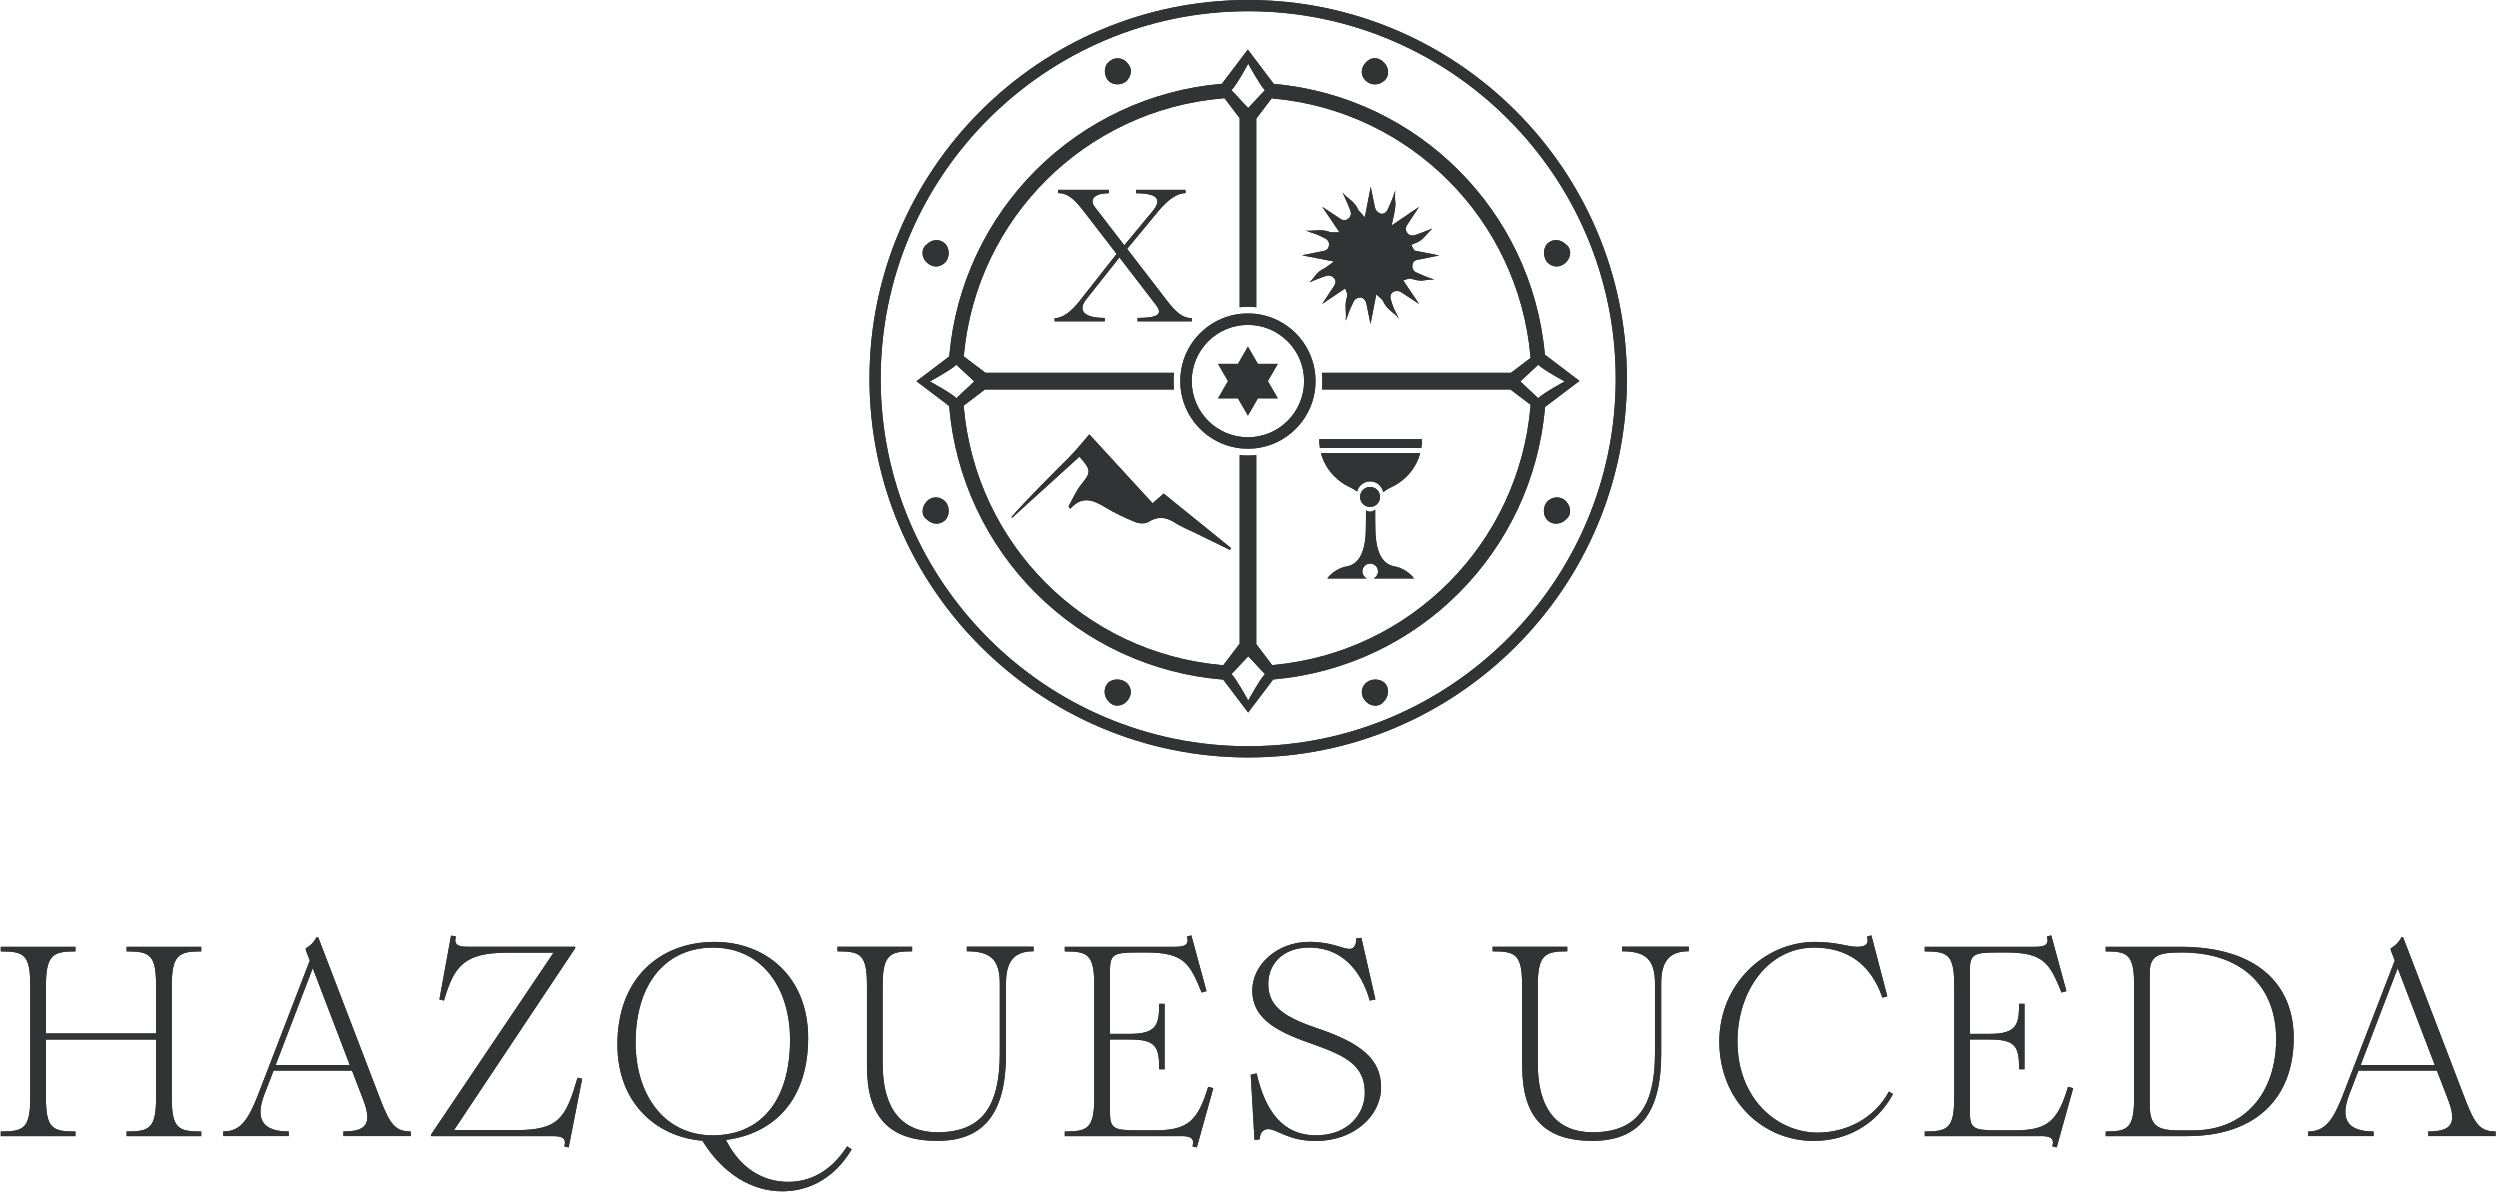 <svg xmlns="http://www.w3.org/2000/svg" width="457" height="218" viewBox="0 0 457 218" fill="none"><path d="M5.53 200.56V180.19C5.53 174.5 4.39 173.91 0.14 173.91V173.07H13.79V173.91C9.74 173.91 8.4 174.5 8.4 180.19V188.9H28.53V180.19C28.53 174.5 27.39 173.91 23.14 173.91V173.07H36.79V173.91C32.74 173.91 31.4 174.5 31.4 180.19V200.56C31.4 206.25 32.54 206.84 36.79 206.84V207.68H23.14V206.84C27.39 206.84 28.53 206.25 28.53 200.56V190.03H8.4V200.56C8.4 206.25 9.54 206.84 13.79 206.84V207.68H0.14V206.84C4.39 206.84 5.53 206.25 5.53 200.56Z" fill="#323334"></path><path d="M47.23 199.97L56.63 175.59L55.89 173.66V173.36C56.83 172.82 57.33 172.27 57.87 171.33H58.17L69.54 201C71.32 205.6 72.31 206.83 75.08 206.83V207.67H62.77V206.83C66.92 206.83 68.11 205.49 66.38 201L64.35 195.71H50.01L48.33 200.06C46.45 204.95 48.38 206.83 52.78 206.83V207.67H40.81V206.83C43.93 206.83 45.36 204.8 47.24 199.96L47.23 199.97ZM63.94 194.68L57.17 176.98L50.39 194.68H63.94Z" fill="#323334"></path><path d="M100.99 207.68H78.84L78.74 207.48L101.19 174.15H92.73C84.77 174.15 82.99 176.67 81.16 182.9L80.32 182.7L82.45 171.03L83.34 171.18C82.89 172.76 83.83 173.06 85.51 173.06H105.09L105.19 173.26L82.99 206.59H94.26C102.22 206.59 103.41 204.37 105.58 197L106.42 197.2L103.95 209.76L103.16 209.56C103.6 207.98 102.66 207.68 100.98 207.68H100.99Z" fill="#323334"></path><path d="M130.67 172.18C139.77 172.18 147.73 178.36 147.73 189.74C147.73 201.12 141.45 207.25 132.7 208.38C135.27 213.52 139.42 216.04 144.07 216.04C147.88 216.04 151.74 214.36 154.85 209.56L155.69 210.1C152.28 215.83 147.38 217.77 142.98 217.77C137.49 217.77 132.15 214.61 128.39 208.52C119.98 207.83 112.86 201.65 112.86 190.92C112.86 178.96 120.47 172.18 130.66 172.18H130.67ZM144.42 190.08C144.42 180.59 139.28 173.22 130.33 173.22C121.87 173.22 116.19 179.6 116.19 190.58C116.19 200.07 121.38 207.54 130.28 207.54C139.18 207.54 144.42 201.06 144.42 190.08Z" fill="#323334"></path><path d="M158.48 194.92V180.18C158.48 174.49 157.34 173.9 153.09 173.9V173.06H166.74V173.9C162.68 173.9 161.35 174.49 161.35 180.18V194.47C161.35 203.12 165.21 206.98 171.34 206.98C179.5 206.98 182.76 202.28 182.76 192.49V179.78C182.76 175.38 181.03 173.89 176.73 173.89V173.05H188.94V173.89C185.63 173.89 183.9 175.47 183.9 179.72V192.63C183.9 203.21 180.09 208.55 171.34 208.55C162.59 208.55 158.48 204.25 158.48 194.9V194.92Z" fill="#323334"></path><path d="M215.8 207.68H194.64V206.84C198.89 206.84 200.03 206.25 200.03 200.56V180.19C200.03 174.5 198.89 173.91 194.64 173.91V173.07H214.81C216.49 173.07 217.43 172.77 216.99 171.19L217.78 170.99L220.55 181.18L219.66 181.43C217.49 176.14 216.5 174.11 209.47 174.11H207.99C203.34 174.11 202.9 174.5 202.9 177.72V188.99H206.51C211.45 188.99 211.9 187.31 211.9 183.5H212.89V195.46H211.9C211.9 191.41 211.36 190.02 206.56 190.02H202.9V203.02C202.9 206.23 203.35 206.63 207.99 206.63H210.96C216.99 206.63 218.92 205.1 220.85 198.67L221.79 198.92L218.78 209.75L217.99 209.55C218.44 207.97 217.5 207.67 215.81 207.67L215.8 207.68Z" fill="#323334"></path><path d="M228.62 196.46L229.71 196.21C231.29 203.18 234.56 207.54 240.54 207.54C246.52 207.54 249.49 203.53 249.49 199.77C249.49 195.02 246.38 193.14 240.49 191.06C234.16 188.84 228.92 186.66 228.92 181.02C228.92 176.42 233.42 172.17 239.31 172.17C243.46 172.17 245.34 173.46 246.73 173.46C247.52 173.46 247.97 172.62 247.92 171.53L248.86 171.43L251.43 182.7L250.39 182.9C248.76 177.17 245.1 173.21 239.36 173.21C234.27 173.21 231.84 176.43 231.84 179.84C231.84 183.7 234.26 185.77 240.74 187.95C248.8 190.67 252.46 193.59 252.46 198.78C252.46 203.97 247.51 208.57 240.54 208.57C235.45 208.57 233.47 206.4 231.84 206.4C230.8 206.4 230.3 207.19 230.26 208.28L229.32 208.38L228.63 196.46H228.62Z" fill="#323334"></path><path d="M278.24 194.92V180.18C278.24 174.49 277.1 173.9 272.85 173.9V173.06H286.5V173.9C282.44 173.9 281.11 174.49 281.11 180.18V194.47C281.11 203.12 284.96 206.98 291.1 206.98C299.26 206.98 302.53 202.28 302.53 192.49V179.78C302.53 175.38 300.8 173.89 296.5 173.89V173.05H308.71V173.89C305.4 173.89 303.67 175.47 303.67 179.72V192.63C303.67 203.21 299.86 208.55 291.11 208.55C282.36 208.55 278.26 204.25 278.26 194.9L278.24 194.92Z" fill="#323334"></path><path d="M314.29 190.38C314.29 179.95 322.5 172.18 331.8 172.18C335.66 172.18 337.83 173.07 339.47 173.07C340.75 173.07 341.74 172.77 341.3 171.19L342.09 170.99L345 182.12L344.11 182.37C341.83 175.79 337.24 173.22 331.6 173.22C323.34 173.22 317.61 180.99 317.61 190.38C317.61 200.72 324.73 207.04 332.3 207.04C337.25 207.04 342.58 204.62 345.3 199.52L346.04 200.01C342.78 205.95 337.19 208.56 331.5 208.56C322.45 208.56 314.29 201.39 314.29 190.36V190.38Z" fill="#323334"></path><path d="M373 207.68H351.84V206.84C356.09 206.84 357.23 206.25 357.23 200.56V180.19C357.23 174.5 356.09 173.91 351.84 173.91V173.07H372.01C373.69 173.07 374.63 172.77 374.18 171.19L374.97 170.99L377.74 181.18L376.85 181.43C374.67 176.14 373.69 174.11 366.66 174.11H365.18C360.53 174.11 360.09 174.5 360.09 177.72V188.99H363.7C368.65 188.99 369.09 187.31 369.09 183.5H370.08V195.46H369.09C369.09 191.41 368.55 190.02 363.75 190.02H360.09V203.02C360.09 206.23 360.53 206.63 365.18 206.63H368.15C374.18 206.63 376.11 205.1 378.04 198.67L378.98 198.92L375.96 209.75L375.17 209.55C375.61 207.97 374.67 207.67 372.99 207.67L373 207.68Z" fill="#323334"></path><path d="M390.12 200.56V180.19C390.12 174.5 388.98 173.91 384.92 173.91V173.07H398.57C412.57 173.07 419.29 179.94 419.29 189.73C419.29 200.76 412.32 207.68 399.81 207.68H384.92V206.84C388.98 206.84 390.12 206.25 390.12 200.56ZM398.82 206.64H400.85C410.34 206.64 416.08 199.81 416.08 189.93C416.08 180.63 410.15 174.11 398.77 174.11C394.91 174.11 392.98 174.5 392.98 177.72V202.15C392.98 206.2 394.86 206.65 398.81 206.65L398.82 206.64Z" fill="#323334"></path><path d="M428.36 199.97L437.76 175.59L437.02 173.66V173.36C437.96 172.82 438.46 172.27 439 171.33H439.29L450.66 201C452.44 205.6 453.43 206.83 456.2 206.83V207.67H443.89V206.83C448.04 206.83 449.23 205.49 447.5 201L445.47 195.71H431.13L429.45 200.06C427.57 204.95 429.5 206.83 433.9 206.83V207.67H421.94V206.83C425.05 206.83 426.49 204.8 428.37 199.96L428.36 199.97ZM445.07 194.68L438.3 176.98L431.53 194.68H445.08H445.07Z" fill="#323334"></path><path d="M282.89 91.64C282.01 92.53 281.99 94.16 282.84 95.06C283.69 95.96 285.25 95.94 286.18 95.02C287.36 94.11 287.2 92.66 286.26 91.64C285.37 90.66 283.82 90.7 282.89 91.64Z" fill="#323334"></path><path d="M286.27 47.95C287.27 46.97 287.3 45.39 286.24 44.67C285.26 43.68 283.79 43.62 282.87 44.53C282.02 45.36 282.05 47.15 282.92 48.02C283.88 48.96 285.26 48.95 286.27 47.95Z" fill="#323334"></path><path d="M210.67 91.97C206.77 87.72 202.99 83.6 199.13 79.4C198.56 80.07 198.08 80.63 197.61 81.19C196.84 82.09 195.94 83.11 195.29 83.75C193.24 85.77 187.28 91.73 184.88 94.53L185.01 94.65C189.34 90.72 193.34 87.08 197.32 83.48C199.52 85.94 199.45 86.35 197.66 88.55C196.7 89.73 196.09 91.21 195.33 92.56C195.44 92.71 195.54 92.86 195.65 93C197.78 90.58 199.83 91.39 202.02 92.72C203.77 93.78 205.64 94.66 207.54 95.44C208.23 95.72 209.33 95.78 209.91 95.42C211.61 94.36 213.08 94.46 214.72 95.52C215.92 96.29 217.26 96.82 218.55 97.45C220.64 98.48 222.73 99.5 224.82 100.52C224.89 100.41 224.96 100.29 225.03 100.18C220.94 96.87 216.86 93.56 212.72 90.22C212 90.86 211.37 91.4 210.7 91.99L210.67 91.97Z" fill="#323334"></path><path d="M206.03 14.72C206.92 13.59 207.04 12.48 205.95 11.37C205.04 10.45 203.63 10.35 202.56 11.45C201.63 12.41 201.89 14.05 202.67 14.81C203.53 15.66 205.17 15.6 206.03 14.72Z" fill="#323334"></path><path d="M253.07 14.74C254.03 13.87 253.94 12.38 252.99 11.43C251.98 10.41 250.77 10.36 249.79 11.3C248.71 12.33 248.63 13.72 249.61 14.71C250.57 15.68 252.08 15.64 253.06 14.74H253.07Z" fill="#323334"></path><path d="M172.72 48.03C173.64 47.13 173.66 45.43 172.76 44.54C171.86 43.65 170.4 43.69 169.45 44.64C168.33 45.42 168.43 47.01 169.35 47.93C170.37 48.94 171.76 48.97 172.71 48.03H172.72Z" fill="#323334"></path><path d="M249.67 124.86C248.7 125.79 248.68 127.21 249.67 128.22C250.63 129.22 252.18 129.29 252.96 128.24C253.93 127.29 253.99 125.64 253.1 124.82C252.21 124 250.55 124.02 249.68 124.86H249.67Z" fill="#323334"></path><path d="M169.49 91.57C168.46 92.57 168.33 94.18 169.37 94.91C170.37 95.92 171.76 96 172.75 95.11C173.64 94.3 173.65 92.53 172.76 91.64C171.85 90.72 170.41 90.67 169.48 91.57H169.49Z" fill="#323334"></path><path d="M202.55 124.84C201.68 125.73 201.72 127.28 202.64 128.19C203.55 129.35 205.1 129.12 205.93 128.26C206.93 127.22 206.98 125.86 206.04 124.9C205.17 124.01 203.39 123.98 202.55 124.83V124.84Z" fill="#323334"></path><path d="M217.86 58.16C216.26 58.16 215.07 57.23 213.25 54.86L206.04 45.49L211.84 38.49C213.63 36.33 215.3 35.3 216.71 35.3V34.71H207.68V35.33C212.18 35.33 212.18 36.84 210.65 38.66L205.52 44.84L200.13 37.84C199.05 36.47 200.09 35.3 202.7 35.33V34.71H193.41V35.3C195.38 35.3 196.64 36.74 198.06 38.56L204.12 46.42L197.39 54.97C195.68 57.13 194.19 58.16 192.78 58.16V58.74H201.96V58.12C197.95 58.12 197.05 56.64 198.54 54.75L204.63 47.06L211.28 55.71C212.62 57.43 211.73 58.12 207.94 58.12V58.74H217.86V58.16Z" fill="#323334"></path><path d="M243.74 50.74C244.08 51.01 244.38 51.5 243.84 52.32C243.12 53.4 242.4 54.49 241.69 55.57L245.9 52.72L246.18 53.43C246.31 53.76 246.32 54.06 246.21 54.35C245.9 55.2 245.96 56.11 246.02 57.07C246.05 57.59 246.04 58.11 245.99 58.6C246.13 58.31 246.26 57.99 246.38 57.62C246.69 56.68 247.12 55.78 247.49 55.03C247.69 54.63 248.24 54.38 248.67 54.38C248.73 54.38 248.78 54.38 248.83 54.39C249.33 54.47 249.67 55.05 249.76 55.43C249.96 56.35 250.14 57.28 250.32 58.18C250.39 58.54 250.46 58.9 250.53 59.25L251.58 53.82L252.39 54.53C252.39 54.53 252.46 54.59 252.48 54.61C252.57 54.68 252.7 54.78 252.78 54.96C253.14 55.79 253.73 56.49 254.7 57.23C254.97 57.44 255.34 57.72 255.59 58.11C255.64 58.2 255.7 58.28 255.75 58.37C255.61 57.98 255.41 57.6 255.2 57.2C255.12 57.04 255.04 56.89 254.96 56.73C254.67 56.15 254.48 55.54 254.3 54.94L254.23 54.71C254.12 54.36 254.15 54.02 254.31 53.74C254.45 53.49 254.7 53.31 255 53.24C255.29 53.17 255.76 53.17 256.12 53.4C257.22 54.12 258.32 54.84 259.41 55.57L256.51 51.26L257.28 51.01C257.66 50.89 257.9 50.93 258.09 50.99C258.79 51.21 259.54 51.39 260.33 51.25C261.01 51.13 261.64 51.09 262.22 51.15C261.97 51.04 261.69 50.94 261.4 50.84C260.54 50.55 259.72 50.17 258.92 49.81C258.35 49.55 258.09 49.04 258.19 48.41C258.32 47.61 258.97 47.51 259.22 47.47C259.25 47.47 259.28 47.47 259.3 47.46C260.29 47.25 261.28 47.06 262.27 46.86C262.55 46.81 262.82 46.75 263.1 46.7L258.55 45.81L257.97 44.76L258.92 44.37C259.7 44.05 260.29 43.48 260.93 42.72C261.21 42.39 261.51 42.08 261.82 41.79C261.67 41.85 261.52 41.91 261.37 41.96C261.11 42.06 260.84 42.17 260.58 42.27C260.38 42.35 260.18 42.42 259.97 42.5C259.55 42.66 259.12 42.83 258.68 42.97C258.06 43.18 257.51 43 257.17 42.48C256.75 41.84 257.1 41.31 257.26 41.06C257.98 39.97 258.69 38.89 259.4 37.82L254.38 41.22L254.72 39.71C254.75 39.59 254.77 39.5 254.79 39.42C254.81 39.32 254.83 39.25 254.84 39.19C254.87 38.95 254.91 38.7 254.95 38.46C255.04 37.95 255.12 37.46 255.07 37.02C255 36.38 254.97 35.64 255.07 34.87C254.94 35.14 254.83 35.44 254.72 35.77C254.47 36.55 254.13 37.29 253.8 38.01L253.67 38.3C253.5 38.68 253.23 38.94 252.91 39.04C252.63 39.13 252.34 39.08 252.07 38.92C251.71 38.7 251.42 38.3 251.33 37.91C251.06 36.65 250.81 35.39 250.57 34.14L249.49 39.72L248.67 38.81C248.62 38.76 248.58 38.72 248.54 38.68C248.44 38.58 248.33 38.48 248.26 38.31C247.95 37.58 247.42 36.95 246.61 36.32C246.25 36.05 245.76 35.67 245.44 35.18C245.42 35.15 245.41 35.13 245.39 35.1C245.49 35.37 245.61 35.64 245.74 35.9C246.19 36.82 246.55 37.74 246.85 38.52C247.08 39.12 246.9 39.7 246.37 40.05C245.72 40.48 245.21 40.13 244.96 39.97L244.92 39.94C243.85 39.23 242.78 38.51 241.71 37.8L244.86 42.47H243.7C243.63 42.47 243.57 42.47 243.53 42.47C243.41 42.47 243.26 42.48 243.1 42.41C242.4 42.12 241.62 42.03 240.58 42.12H240.53C239.95 42.17 239.35 42.22 238.75 42.15C239.13 42.33 239.56 42.48 240.04 42.62C240.69 42.82 241.3 43.12 241.89 43.41L242.21 43.57C243.01 43.96 242.99 44.62 242.92 44.98C242.76 45.74 242.15 45.84 241.89 45.89L241.81 45.91C240.93 46.09 240.05 46.27 239.18 46.44C238.79 46.52 238.41 46.59 238.02 46.67L243.85 47.81L242.71 48.64C242.62 48.71 242.56 48.76 242.51 48.79C242.41 48.87 242.32 48.93 242.21 48.99C241.43 49.34 240.79 49.86 240.31 50.54C240.03 50.95 239.71 51.31 239.36 51.62C239.45 51.58 239.54 51.54 239.64 51.5C239.92 51.38 240.19 51.26 240.47 51.15L240.68 51.07C241.29 50.83 241.91 50.58 242.56 50.4C243 50.27 243.49 50.49 243.78 50.72L243.74 50.74Z" fill="#323334"></path><path d="M229.94 66.52L228.12 63.36L226.3 66.52H222.66L224.48 69.67L222.66 72.82H226.3L228.12 75.97L229.94 72.82H233.58L231.76 69.67L233.58 66.52H229.94Z" fill="#323334"></path><path d="M240.44 68.6C240.41 68.28 240.37 67.97 240.32 67.65C239.46 62.44 235.35 58.32 230.14 57.46C229.82 57.41 229.5 57.37 229.18 57.34C229.14 57.34 229.11 57.34 229.07 57.34C228.43 57.29 227.8 57.29 227.16 57.34C227.12 57.34 227.09 57.34 227.05 57.34C226.73 57.37 226.41 57.41 226.09 57.46C220.88 58.32 216.76 62.44 215.91 67.65C215.86 67.97 215.82 68.28 215.79 68.6C215.79 68.64 215.79 68.68 215.79 68.72C215.77 69.04 215.75 69.35 215.75 69.66C215.75 69.97 215.77 70.29 215.79 70.6C215.79 70.64 215.79 70.68 215.79 70.72C215.82 71.04 215.86 71.35 215.91 71.67C216.77 76.88 220.89 81 226.09 81.86C226.41 81.91 226.73 81.95 227.05 81.98C227.08 81.98 227.12 81.98 227.16 81.98C227.8 82.03 228.43 82.03 229.07 81.98C229.11 81.98 229.14 81.98 229.18 81.98C229.5 81.95 229.82 81.91 230.14 81.86C235.34 81 239.46 76.88 240.32 71.67C240.37 71.35 240.41 71.04 240.44 70.72C240.44 70.68 240.44 70.64 240.44 70.6C240.46 70.28 240.48 69.97 240.48 69.66C240.48 69.35 240.47 69.03 240.44 68.72C240.44 68.68 240.44 68.64 240.44 68.6ZM228.12 79.93C222.45 79.93 217.85 75.33 217.85 69.66C217.85 63.99 222.45 59.39 228.12 59.39C233.79 59.39 238.39 63.99 238.39 69.66C238.39 75.33 233.79 79.93 228.12 79.93Z" fill="#323334"></path><path d="M246.55 88.96C247.16 89.24 247.67 89.55 248.09 89.85C248.35 88.78 249.31 87.99 250.46 87.99C251.61 87.99 252.63 88.83 252.85 89.96C253.29 89.62 253.85 89.27 254.53 88.96C256.05 88.26 258.7 86.29 259.61 82.82H241.47C242.38 86.29 245.03 88.26 246.55 88.96Z" fill="#323334"></path><path d="M254.84 103.52C252.69 103.12 251.5 100.92 251.42 96.87C251.39 95.47 251.38 94.19 251.39 93.12C251.16 93.37 250.83 93.53 250.46 93.53C250.17 93.53 249.91 93.43 249.7 93.27C249.7 94.31 249.7 95.53 249.67 96.87C249.59 100.93 248.4 103.13 246.25 103.52C243.82 103.97 242.63 105.74 242.63 105.74H249.85C249.37 105.51 249.04 105.02 249.04 104.45C249.04 103.66 249.68 103.02 250.47 103.02C251.26 103.02 251.9 103.66 251.9 104.45C251.9 105.02 251.57 105.51 251.09 105.74H258.48C258.48 105.74 257.29 103.97 254.86 103.52H254.84Z" fill="#323334"></path><path d="M248.79 80.29H241.15C241.15 80.85 241.2 81.39 241.28 81.89H259.81C259.89 81.38 259.94 80.85 259.94 80.29H248.8H248.79Z" fill="#323334"></path><path d="M252.28 90.84C252.28 89.83 251.46 89.01 250.45 89.01C249.44 89.01 248.62 89.83 248.62 90.84C248.62 91.85 249.44 92.67 250.45 92.67C251.46 92.67 252.28 91.85 252.28 90.84Z" fill="#323334"></path><path d="M228.17 0C190 0 158.94 31.06 158.94 69.23C158.94 107.4 190 138.46 228.17 138.46C266.34 138.46 297.4 107.4 297.4 69.23C297.4 31.06 266.34 0 228.17 0ZM228.17 136.41C191.13 136.41 160.99 106.27 160.99 69.23C160.99 32.19 191.13 2.05 228.17 2.05C265.21 2.05 295.35 32.19 295.35 69.23C295.35 106.27 265.21 136.41 228.17 136.41Z" fill="#323334"></path><path d="M282.43 74.4L288.73 69.63L282.41 64.84L282.38 64.57C279.92 38.49 259.2 17.8 233.12 15.36L232.85 15.34L228.1 9.06L223.36 15.32L223.09 15.34C210.38 16.47 198.39 22.08 189.34 31.13C180.29 40.19 174.68 52.17 173.55 64.88L173.53 65.15L167.53 69.69L173.51 74.22L173.53 74.49C174.63 87.28 180.25 99.33 189.36 108.43C198.47 117.53 210.54 123.14 223.33 124.21L223.6 124.23L228.16 130.25L232.74 124.2L233.01 124.18C259.3 121.78 280.07 100.95 282.41 74.66L282.43 74.39V74.4ZM228.17 11.64C228.17 11.64 230.28 15.53 231.23 16.49C230.18 17.54 229.15 18.76 228.17 19.74C227.13 18.7 226.1 17.47 225.11 16.49C226.07 15.53 228.17 11.64 228.17 11.64ZM169.98 69.73C169.98 69.73 173.87 67.62 174.83 66.67C175.88 67.72 177.1 68.75 178.08 69.73C177.04 70.77 175.81 71.8 174.83 72.79C173.87 71.83 169.98 69.73 169.98 69.73ZM228.18 128.07C228.18 128.07 226.07 124.18 225.12 123.22C226.17 122.17 227.2 120.95 228.18 119.97C229.22 121.01 230.25 122.24 231.24 123.22C230.28 124.18 228.18 128.07 228.18 128.07ZM279.77 74.33C277.6 99.34 257.89 119.2 232.89 121.55L232.55 121.58L229.65 117.75V83.19C229.65 83.19 229.64 83.19 229.63 83.19C229.4 83.21 229.18 83.23 228.95 83.25C228.93 83.25 228.9 83.25 228.88 83.25C228.63 83.26 228.38 83.27 228.13 83.27C227.88 83.27 227.63 83.27 227.38 83.25C227.36 83.25 227.35 83.25 227.33 83.25C227.09 83.24 226.85 83.22 226.62 83.19C226.62 83.19 226.62 83.19 226.61 83.19V117.66L223.62 121.6L223.28 121.57C198.24 119.33 178.44 99.53 176.19 74.49L176.16 74.15L180.05 71.2H214.61C214.61 71.2 214.61 71.19 214.61 71.18C214.59 70.95 214.57 70.72 214.55 70.49C214.55 70.47 214.55 70.44 214.55 70.42C214.54 70.17 214.53 69.92 214.53 69.67C214.53 69.42 214.53 69.17 214.55 68.92C214.55 68.9 214.55 68.87 214.55 68.85C214.56 68.62 214.58 68.39 214.61 68.17C214.61 68.17 214.61 68.16 214.61 68.15H180.14L176.18 65.15L176.21 64.81C178.58 39.81 198.47 20.11 223.5 17.98L223.84 17.95L226.61 21.6V56.16C226.61 56.16 226.61 56.16 226.62 56.16C226.86 56.13 227.09 56.11 227.33 56.1C227.35 56.1 227.36 56.1 227.38 56.1C227.63 56.09 227.88 56.08 228.13 56.08C228.38 56.08 228.63 56.08 228.88 56.1C228.9 56.1 228.93 56.1 228.95 56.1C229.18 56.11 229.41 56.13 229.63 56.16C229.63 56.16 229.64 56.16 229.65 56.16V21.69L232.46 17.98L232.8 18.01C257.77 20.31 277.52 40.11 279.76 65.09L279.79 65.43L276.2 68.15H241.64C241.64 68.15 241.64 68.16 241.64 68.17C241.66 68.4 241.68 68.62 241.7 68.85C241.7 68.88 241.7 68.9 241.7 68.92C241.71 69.17 241.72 69.42 241.72 69.67C241.72 69.92 241.72 70.17 241.7 70.42C241.7 70.44 241.7 70.47 241.7 70.49C241.69 70.72 241.67 70.95 241.64 71.18C241.64 71.18 241.64 71.19 241.64 71.2H276.11L279.8 74L279.77 74.34V74.33ZM277.93 69.73C278.92 68.74 280.13 67.72 281.18 66.67C282.14 67.63 286.03 69.73 286.03 69.73C286.03 69.73 282.15 71.82 281.18 72.79C280.2 71.81 278.96 70.77 277.93 69.73Z" fill="#323334"></path><path d="M5.53 200.56V180.19C5.53 174.5 4.39 173.91 0.14 173.91V173.07H13.79V173.91C9.74 173.91 8.4 174.5 8.4 180.19V188.9H28.53V180.19C28.53 174.5 27.39 173.91 23.14 173.91V173.07H36.79V173.91C32.74 173.91 31.4 174.5 31.4 180.19V200.56C31.4 206.25 32.54 206.84 36.79 206.84V207.68H23.14V206.84C27.39 206.84 28.53 206.25 28.53 200.56V190.03H8.4V200.56C8.4 206.25 9.54 206.84 13.79 206.84V207.68H0.14V206.84C4.39 206.84 5.53 206.25 5.53 200.56Z" fill="#323334"></path><path d="M47.23 199.97L56.63 175.59L55.89 173.66V173.36C56.83 172.82 57.33 172.27 57.87 171.33H58.17L69.54 201C71.32 205.6 72.31 206.83 75.08 206.83V207.67H62.77V206.83C66.92 206.83 68.11 205.49 66.38 201L64.35 195.71H50.01L48.33 200.06C46.45 204.95 48.38 206.83 52.78 206.83V207.67H40.81V206.83C43.93 206.83 45.36 204.8 47.24 199.96L47.23 199.97ZM63.94 194.68L57.17 176.98L50.39 194.68H63.94Z" fill="#323334"></path><path d="M100.99 207.68H78.84L78.74 207.48L101.19 174.15H92.73C84.77 174.15 82.99 176.67 81.16 182.9L80.32 182.7L82.45 171.03L83.34 171.18C82.89 172.76 83.83 173.06 85.51 173.06H105.09L105.19 173.26L82.99 206.59H94.26C102.22 206.59 103.41 204.37 105.58 197L106.42 197.2L103.95 209.76L103.16 209.56C103.6 207.98 102.66 207.68 100.98 207.68H100.99Z" fill="#323334"></path><path d="M130.67 172.18C139.77 172.18 147.73 178.36 147.73 189.74C147.73 201.12 141.45 207.25 132.7 208.38C135.27 213.52 139.42 216.04 144.07 216.04C147.88 216.04 151.74 214.36 154.85 209.56L155.69 210.1C152.28 215.83 147.38 217.77 142.98 217.77C137.49 217.77 132.15 214.61 128.39 208.52C119.98 207.83 112.86 201.65 112.86 190.92C112.86 178.96 120.47 172.18 130.66 172.18H130.67ZM144.42 190.08C144.42 180.59 139.28 173.22 130.33 173.22C121.87 173.22 116.19 179.6 116.19 190.58C116.19 200.07 121.38 207.54 130.28 207.54C139.18 207.54 144.42 201.06 144.42 190.08Z" fill="#323334"></path><path d="M158.48 194.92V180.18C158.48 174.49 157.34 173.9 153.09 173.9V173.06H166.74V173.9C162.68 173.9 161.35 174.49 161.35 180.18V194.47C161.35 203.12 165.21 206.98 171.34 206.98C179.5 206.98 182.76 202.28 182.76 192.49V179.78C182.76 175.38 181.03 173.89 176.73 173.89V173.05H188.94V173.89C185.63 173.89 183.9 175.47 183.9 179.72V192.63C183.9 203.21 180.09 208.55 171.34 208.55C162.59 208.55 158.48 204.25 158.48 194.9V194.92Z" fill="#323334"></path><path d="M215.8 207.68H194.64V206.84C198.89 206.84 200.03 206.25 200.03 200.56V180.19C200.03 174.5 198.89 173.91 194.64 173.91V173.07H214.81C216.49 173.07 217.43 172.77 216.99 171.19L217.78 170.99L220.55 181.18L219.66 181.43C217.49 176.14 216.5 174.11 209.47 174.11H207.99C203.34 174.11 202.9 174.5 202.9 177.72V188.99H206.51C211.45 188.99 211.9 187.31 211.9 183.5H212.89V195.46H211.9C211.9 191.41 211.36 190.02 206.56 190.02H202.9V203.02C202.9 206.23 203.35 206.63 207.99 206.63H210.96C216.99 206.63 218.92 205.1 220.85 198.67L221.79 198.92L218.78 209.75L217.99 209.55C218.44 207.97 217.5 207.67 215.81 207.67L215.8 207.68Z" fill="#323334"></path><path d="M228.62 196.46L229.71 196.21C231.29 203.18 234.56 207.54 240.54 207.54C246.52 207.54 249.49 203.53 249.49 199.77C249.49 195.02 246.38 193.14 240.49 191.06C234.16 188.84 228.92 186.66 228.92 181.02C228.92 176.42 233.42 172.17 239.31 172.17C243.46 172.17 245.34 173.46 246.73 173.46C247.52 173.46 247.97 172.62 247.92 171.53L248.86 171.43L251.43 182.7L250.39 182.9C248.76 177.17 245.1 173.21 239.36 173.21C234.27 173.21 231.84 176.43 231.84 179.84C231.84 183.7 234.26 185.77 240.74 187.95C248.8 190.67 252.46 193.59 252.46 198.78C252.46 203.97 247.51 208.57 240.54 208.57C235.45 208.57 233.47 206.4 231.84 206.4C230.8 206.4 230.3 207.19 230.26 208.28L229.32 208.38L228.63 196.46H228.62Z" fill="#323334"></path><path d="M278.24 194.92V180.18C278.24 174.49 277.1 173.9 272.85 173.9V173.06H286.5V173.9C282.44 173.9 281.11 174.49 281.11 180.18V194.47C281.11 203.12 284.96 206.98 291.1 206.98C299.26 206.98 302.53 202.28 302.53 192.49V179.78C302.53 175.38 300.8 173.89 296.5 173.89V173.05H308.71V173.89C305.4 173.89 303.67 175.47 303.67 179.72V192.63C303.67 203.21 299.86 208.55 291.11 208.55C282.36 208.55 278.26 204.25 278.26 194.9L278.24 194.92Z" fill="#323334"></path><path d="M314.29 190.38C314.29 179.95 322.5 172.18 331.8 172.18C335.66 172.18 337.83 173.07 339.47 173.07C340.75 173.07 341.74 172.77 341.3 171.19L342.09 170.99L345 182.12L344.11 182.37C341.83 175.79 337.24 173.22 331.6 173.22C323.34 173.22 317.61 180.99 317.61 190.38C317.61 200.72 324.73 207.04 332.3 207.04C337.25 207.04 342.58 204.62 345.3 199.52L346.04 200.01C342.78 205.95 337.19 208.56 331.5 208.56C322.45 208.56 314.29 201.39 314.29 190.36V190.38Z" fill="#323334"></path><path d="M373 207.68H351.84V206.84C356.09 206.84 357.23 206.25 357.23 200.56V180.19C357.23 174.5 356.09 173.91 351.84 173.91V173.07H372.01C373.69 173.07 374.63 172.77 374.18 171.19L374.97 170.99L377.74 181.18L376.85 181.43C374.67 176.14 373.69 174.11 366.66 174.11H365.18C360.53 174.11 360.09 174.5 360.09 177.72V188.99H363.7C368.65 188.99 369.09 187.31 369.09 183.5H370.08V195.46H369.09C369.09 191.41 368.55 190.02 363.75 190.02H360.09V203.02C360.09 206.23 360.53 206.63 365.18 206.63H368.15C374.18 206.63 376.11 205.1 378.04 198.67L378.98 198.92L375.96 209.75L375.17 209.55C375.61 207.97 374.67 207.67 372.99 207.67L373 207.68Z" fill="#323334"></path><path d="M390.12 200.56V180.19C390.12 174.5 388.98 173.91 384.92 173.91V173.07H398.57C412.57 173.07 419.29 179.94 419.29 189.73C419.29 200.76 412.32 207.68 399.81 207.68H384.92V206.84C388.98 206.84 390.12 206.25 390.12 200.56ZM398.82 206.64H400.85C410.34 206.64 416.08 199.81 416.08 189.93C416.08 180.63 410.15 174.11 398.77 174.11C394.91 174.11 392.98 174.5 392.98 177.72V202.15C392.98 206.2 394.86 206.65 398.81 206.65L398.82 206.64Z" fill="#323334"></path><path d="M428.36 199.97L437.76 175.59L437.02 173.66V173.36C437.96 172.82 438.46 172.27 439 171.33H439.29L450.66 201C452.44 205.6 453.43 206.83 456.2 206.83V207.67H443.89V206.83C448.04 206.83 449.23 205.49 447.5 201L445.47 195.71H431.13L429.45 200.06C427.57 204.95 429.5 206.83 433.9 206.83V207.67H421.94V206.83C425.05 206.83 426.49 204.8 428.37 199.96L428.36 199.97ZM445.07 194.68L438.3 176.98L431.53 194.68H445.08H445.07Z" fill="#323334"></path><path d="M282.89 91.64C282.01 92.53 281.99 94.16 282.84 95.06C283.69 95.96 285.25 95.94 286.18 95.02C287.36 94.11 287.2 92.66 286.26 91.64C285.37 90.66 283.82 90.7 282.89 91.64Z" fill="#323334"></path><path d="M286.27 47.95C287.27 46.97 287.3 45.39 286.24 44.67C285.26 43.68 283.79 43.62 282.87 44.53C282.02 45.36 282.05 47.15 282.92 48.02C283.88 48.96 285.26 48.95 286.27 47.95Z" fill="#323334"></path><path d="M210.67 91.97C206.77 87.72 202.99 83.6 199.13 79.4C198.56 80.07 198.08 80.63 197.61 81.19C196.84 82.09 195.94 83.11 195.29 83.75C193.24 85.77 187.28 91.73 184.88 94.53L185.01 94.65C189.34 90.72 193.34 87.08 197.32 83.48C199.52 85.94 199.45 86.35 197.66 88.55C196.7 89.73 196.09 91.21 195.33 92.56C195.44 92.71 195.54 92.86 195.65 93C197.78 90.58 199.83 91.39 202.02 92.72C203.77 93.78 205.64 94.66 207.54 95.44C208.23 95.72 209.33 95.78 209.91 95.42C211.61 94.36 213.08 94.46 214.72 95.52C215.92 96.29 217.26 96.82 218.55 97.45C220.64 98.48 222.73 99.5 224.82 100.52C224.89 100.41 224.96 100.29 225.03 100.18C220.94 96.87 216.86 93.56 212.72 90.22C212 90.86 211.37 91.4 210.7 91.99L210.67 91.97Z" fill="#323334"></path><path d="M206.03 14.72C206.92 13.59 207.04 12.48 205.95 11.37C205.04 10.45 203.63 10.35 202.56 11.45C201.63 12.41 201.89 14.05 202.67 14.81C203.53 15.66 205.17 15.6 206.03 14.72Z" fill="#323334"></path><path d="M253.07 14.74C254.03 13.87 253.94 12.38 252.99 11.43C251.98 10.41 250.77 10.36 249.79 11.3C248.71 12.33 248.63 13.72 249.61 14.71C250.57 15.68 252.08 15.64 253.06 14.74H253.07Z" fill="#323334"></path><path d="M172.72 48.03C173.64 47.13 173.66 45.43 172.76 44.54C171.86 43.65 170.4 43.69 169.45 44.64C168.33 45.42 168.43 47.01 169.35 47.93C170.37 48.94 171.76 48.97 172.71 48.03H172.72Z" fill="#323334"></path><path d="M249.67 124.86C248.7 125.79 248.68 127.21 249.67 128.22C250.63 129.22 252.18 129.29 252.96 128.24C253.93 127.29 253.99 125.64 253.1 124.82C252.21 124 250.55 124.02 249.68 124.86H249.67Z" fill="#323334"></path><path d="M169.49 91.57C168.46 92.57 168.33 94.18 169.37 94.91C170.37 95.92 171.76 96 172.75 95.11C173.64 94.3 173.65 92.53 172.76 91.64C171.85 90.72 170.41 90.67 169.48 91.57H169.49Z" fill="#323334"></path><path d="M202.55 124.84C201.68 125.73 201.72 127.28 202.64 128.19C203.55 129.35 205.1 129.12 205.93 128.26C206.93 127.22 206.98 125.86 206.04 124.9C205.17 124.01 203.39 123.98 202.55 124.83V124.84Z" fill="#323334"></path><path d="M217.86 58.16C216.26 58.16 215.07 57.23 213.25 54.86L206.04 45.49L211.84 38.49C213.63 36.33 215.3 35.3 216.71 35.3V34.71H207.68V35.33C212.18 35.33 212.18 36.84 210.65 38.66L205.52 44.84L200.13 37.84C199.05 36.47 200.09 35.3 202.7 35.33V34.71H193.41V35.3C195.38 35.3 196.64 36.74 198.06 38.56L204.12 46.42L197.39 54.97C195.68 57.13 194.19 58.16 192.78 58.16V58.74H201.96V58.12C197.95 58.12 197.05 56.64 198.54 54.75L204.63 47.06L211.28 55.71C212.62 57.43 211.73 58.12 207.94 58.12V58.74H217.86V58.16Z" fill="#323334"></path><path d="M243.74 50.74C244.08 51.01 244.38 51.5 243.84 52.32C243.12 53.4 242.4 54.49 241.69 55.57L245.9 52.72L246.18 53.43C246.31 53.76 246.32 54.06 246.21 54.35C245.9 55.2 245.96 56.11 246.02 57.07C246.05 57.59 246.04 58.11 245.99 58.6C246.13 58.31 246.26 57.99 246.38 57.62C246.69 56.68 247.12 55.78 247.49 55.03C247.69 54.63 248.24 54.38 248.67 54.38C248.73 54.38 248.78 54.38 248.83 54.39C249.33 54.47 249.67 55.05 249.76 55.43C249.96 56.35 250.14 57.28 250.32 58.18C250.39 58.54 250.46 58.9 250.53 59.25L251.58 53.82L252.39 54.53C252.39 54.53 252.46 54.59 252.48 54.61C252.57 54.68 252.7 54.78 252.78 54.96C253.14 55.79 253.73 56.49 254.7 57.23C254.97 57.44 255.34 57.72 255.59 58.11C255.64 58.2 255.7 58.28 255.75 58.37C255.61 57.98 255.41 57.6 255.2 57.2C255.12 57.04 255.04 56.89 254.96 56.73C254.67 56.15 254.48 55.54 254.3 54.94L254.23 54.71C254.12 54.36 254.15 54.02 254.31 53.74C254.45 53.49 254.7 53.31 255 53.24C255.29 53.17 255.76 53.17 256.12 53.4C257.22 54.12 258.32 54.84 259.41 55.57L256.51 51.26L257.28 51.01C257.66 50.89 257.9 50.93 258.09 50.99C258.79 51.21 259.54 51.39 260.33 51.25C261.01 51.13 261.64 51.09 262.22 51.15C261.97 51.04 261.69 50.94 261.4 50.84C260.54 50.55 259.72 50.17 258.92 49.81C258.35 49.55 258.09 49.04 258.19 48.41C258.32 47.61 258.97 47.51 259.22 47.47C259.25 47.47 259.28 47.47 259.3 47.46C260.29 47.25 261.28 47.06 262.27 46.86C262.55 46.81 262.82 46.75 263.1 46.7L258.55 45.81L257.97 44.76L258.92 44.37C259.7 44.05 260.29 43.48 260.93 42.72C261.21 42.39 261.51 42.08 261.82 41.79C261.67 41.85 261.52 41.91 261.37 41.96C261.11 42.06 260.84 42.17 260.58 42.27C260.38 42.35 260.18 42.42 259.97 42.5C259.55 42.66 259.12 42.83 258.68 42.97C258.06 43.18 257.51 43 257.17 42.48C256.75 41.84 257.1 41.31 257.26 41.06C257.98 39.97 258.69 38.89 259.4 37.82L254.38 41.22L254.72 39.71C254.75 39.59 254.77 39.5 254.79 39.42C254.81 39.32 254.83 39.25 254.84 39.19C254.87 38.95 254.91 38.7 254.95 38.46C255.04 37.95 255.12 37.46 255.07 37.02C255 36.38 254.97 35.64 255.07 34.87C254.94 35.14 254.83 35.44 254.72 35.77C254.47 36.55 254.13 37.29 253.8 38.01L253.67 38.3C253.5 38.68 253.23 38.94 252.91 39.04C252.63 39.13 252.34 39.08 252.07 38.92C251.71 38.7 251.42 38.3 251.33 37.91C251.06 36.65 250.81 35.39 250.57 34.14L249.49 39.72L248.67 38.81C248.62 38.76 248.58 38.72 248.54 38.68C248.44 38.58 248.33 38.48 248.26 38.31C247.95 37.58 247.42 36.95 246.61 36.32C246.25 36.05 245.76 35.67 245.44 35.18C245.42 35.15 245.41 35.13 245.39 35.1C245.49 35.37 245.61 35.64 245.74 35.9C246.19 36.82 246.55 37.74 246.85 38.52C247.08 39.12 246.9 39.7 246.37 40.05C245.72 40.48 245.21 40.13 244.96 39.97L244.92 39.94C243.85 39.23 242.78 38.51 241.71 37.8L244.86 42.47H243.7C243.63 42.47 243.57 42.47 243.53 42.47C243.41 42.47 243.26 42.48 243.1 42.41C242.4 42.12 241.62 42.03 240.58 42.12H240.53C239.95 42.17 239.35 42.22 238.75 42.15C239.13 42.33 239.56 42.48 240.04 42.62C240.69 42.82 241.3 43.12 241.89 43.41L242.21 43.57C243.01 43.96 242.99 44.62 242.92 44.98C242.76 45.74 242.15 45.84 241.89 45.89L241.81 45.91C240.93 46.09 240.05 46.27 239.18 46.44C238.79 46.52 238.41 46.59 238.02 46.67L243.85 47.81L242.71 48.64C242.62 48.71 242.56 48.76 242.51 48.79C242.41 48.87 242.32 48.93 242.21 48.99C241.43 49.34 240.79 49.86 240.31 50.54C240.03 50.95 239.71 51.31 239.36 51.62C239.45 51.58 239.54 51.54 239.64 51.5C239.92 51.38 240.19 51.26 240.47 51.15L240.68 51.07C241.29 50.83 241.91 50.58 242.56 50.4C243 50.27 243.49 50.49 243.78 50.72L243.74 50.74Z" fill="#323334"></path><path d="M229.94 66.52L228.12 63.36L226.3 66.52H222.66L224.48 69.67L222.66 72.82H226.3L228.12 75.97L229.94 72.82H233.58L231.76 69.67L233.58 66.52H229.94Z" fill="#323334"></path><path d="M240.44 68.6C240.41 68.28 240.37 67.97 240.32 67.65C239.46 62.44 235.35 58.32 230.14 57.46C229.82 57.41 229.5 57.37 229.18 57.34C229.14 57.34 229.11 57.34 229.07 57.34C228.43 57.29 227.8 57.29 227.16 57.34C227.12 57.34 227.09 57.34 227.05 57.34C226.73 57.37 226.41 57.41 226.09 57.46C220.88 58.32 216.76 62.44 215.91 67.65C215.86 67.97 215.82 68.28 215.79 68.6C215.79 68.64 215.79 68.68 215.79 68.72C215.77 69.04 215.75 69.35 215.75 69.66C215.75 69.97 215.77 70.29 215.79 70.6C215.79 70.64 215.79 70.68 215.79 70.72C215.82 71.04 215.86 71.35 215.91 71.67C216.77 76.88 220.89 81 226.09 81.86C226.41 81.91 226.73 81.95 227.05 81.98C227.08 81.98 227.12 81.98 227.16 81.98C227.8 82.03 228.43 82.03 229.07 81.98C229.11 81.98 229.14 81.98 229.18 81.98C229.5 81.95 229.82 81.91 230.14 81.86C235.34 81 239.46 76.88 240.32 71.67C240.37 71.35 240.41 71.04 240.44 70.72C240.44 70.68 240.44 70.64 240.44 70.6C240.46 70.28 240.48 69.97 240.48 69.66C240.48 69.35 240.47 69.03 240.44 68.72C240.44 68.68 240.44 68.64 240.44 68.6ZM228.12 79.93C222.45 79.93 217.85 75.33 217.85 69.66C217.85 63.99 222.45 59.39 228.12 59.39C233.79 59.39 238.39 63.99 238.39 69.66C238.39 75.33 233.79 79.93 228.12 79.93Z" fill="#323334"></path><path d="M246.55 88.96C247.16 89.24 247.67 89.55 248.09 89.85C248.35 88.78 249.31 87.99 250.46 87.99C251.61 87.99 252.63 88.83 252.85 89.96C253.29 89.62 253.85 89.27 254.53 88.96C256.05 88.26 258.7 86.29 259.61 82.82H241.47C242.38 86.29 245.03 88.26 246.55 88.96Z" fill="#323334"></path><path d="M254.84 103.52C252.69 103.12 251.5 100.92 251.42 96.87C251.39 95.47 251.38 94.19 251.39 93.12C251.16 93.37 250.83 93.53 250.46 93.53C250.17 93.53 249.91 93.43 249.7 93.27C249.7 94.31 249.7 95.53 249.67 96.87C249.59 100.93 248.4 103.13 246.25 103.52C243.82 103.97 242.63 105.74 242.63 105.74H249.85C249.37 105.51 249.04 105.02 249.04 104.45C249.04 103.66 249.68 103.02 250.47 103.02C251.26 103.02 251.9 103.66 251.9 104.45C251.9 105.02 251.57 105.51 251.09 105.74H258.48C258.48 105.74 257.29 103.97 254.86 103.52H254.84Z" fill="#323334"></path><path d="M248.79 80.29H241.15C241.15 80.85 241.2 81.39 241.28 81.89H259.81C259.89 81.38 259.94 80.85 259.94 80.29H248.8H248.79Z" fill="#323334"></path><path d="M252.28 90.84C252.28 89.83 251.46 89.01 250.45 89.01C249.44 89.01 248.62 89.83 248.62 90.84C248.62 91.85 249.44 92.67 250.45 92.67C251.46 92.67 252.28 91.85 252.28 90.84Z" fill="#323334"></path><path d="M228.17 0C190 0 158.94 31.06 158.94 69.23C158.94 107.4 190 138.46 228.17 138.46C266.34 138.46 297.4 107.4 297.4 69.23C297.4 31.06 266.34 0 228.17 0ZM228.17 136.41C191.13 136.41 160.99 106.27 160.99 69.23C160.99 32.19 191.13 2.05 228.17 2.05C265.21 2.05 295.35 32.19 295.35 69.23C295.35 106.27 265.21 136.41 228.17 136.41Z" fill="#323334"></path><path d="M282.43 74.4L288.73 69.63L282.41 64.84L282.38 64.57C279.92 38.49 259.2 17.8 233.12 15.36L232.85 15.34L228.1 9.06L223.36 15.32L223.09 15.34C210.38 16.47 198.39 22.08 189.34 31.13C180.29 40.19 174.68 52.17 173.55 64.88L173.53 65.15L167.53 69.69L173.51 74.22L173.53 74.49C174.63 87.28 180.25 99.33 189.36 108.43C198.47 117.53 210.54 123.14 223.33 124.21L223.6 124.23L228.16 130.25L232.74 124.2L233.01 124.18C259.3 121.78 280.07 100.95 282.41 74.66L282.43 74.39V74.4ZM228.17 11.64C228.17 11.64 230.28 15.53 231.23 16.49C230.18 17.54 229.15 18.76 228.17 19.74C227.13 18.7 226.1 17.47 225.11 16.49C226.07 15.53 228.17 11.64 228.17 11.64ZM169.98 69.73C169.98 69.73 173.87 67.62 174.83 66.67C175.88 67.72 177.1 68.75 178.08 69.73C177.04 70.77 175.81 71.8 174.83 72.79C173.87 71.83 169.98 69.73 169.98 69.73ZM228.18 128.07C228.18 128.07 226.07 124.18 225.12 123.22C226.17 122.17 227.2 120.95 228.18 119.97C229.22 121.01 230.25 122.24 231.24 123.22C230.28 124.18 228.18 128.07 228.18 128.07ZM279.77 74.33C277.6 99.34 257.89 119.2 232.89 121.55L232.55 121.58L229.65 117.75V83.19C229.65 83.19 229.64 83.19 229.63 83.19C229.4 83.21 229.18 83.23 228.95 83.25C228.93 83.25 228.9 83.25 228.88 83.25C228.63 83.26 228.38 83.27 228.13 83.27C227.88 83.27 227.63 83.27 227.38 83.25C227.36 83.25 227.35 83.25 227.33 83.25C227.09 83.24 226.85 83.22 226.62 83.19C226.62 83.19 226.62 83.19 226.61 83.19V117.66L223.62 121.6L223.28 121.57C198.24 119.33 178.44 99.53 176.19 74.49L176.16 74.15L180.05 71.2H214.61C214.61 71.2 214.61 71.19 214.61 71.18C214.59 70.95 214.57 70.72 214.55 70.49C214.55 70.47 214.55 70.44 214.55 70.42C214.54 70.17 214.53 69.92 214.53 69.67C214.53 69.42 214.53 69.17 214.55 68.92C214.55 68.9 214.55 68.87 214.55 68.85C214.56 68.62 214.58 68.39 214.61 68.17C214.61 68.17 214.61 68.16 214.61 68.15H180.14L176.18 65.15L176.21 64.81C178.58 39.81 198.47 20.11 223.5 17.98L223.84 17.95L226.61 21.6V56.16C226.61 56.16 226.61 56.16 226.62 56.16C226.86 56.13 227.09 56.11 227.33 56.1C227.35 56.1 227.36 56.1 227.38 56.1C227.63 56.09 227.88 56.08 228.13 56.08C228.38 56.08 228.63 56.08 228.88 56.1C228.9 56.1 228.93 56.1 228.95 56.1C229.18 56.11 229.41 56.13 229.63 56.16C229.63 56.16 229.64 56.16 229.65 56.16V21.69L232.46 17.98L232.8 18.01C257.77 20.31 277.52 40.11 279.76 65.09L279.79 65.43L276.2 68.15H241.64C241.64 68.15 241.64 68.16 241.64 68.17C241.66 68.4 241.68 68.62 241.7 68.85C241.7 68.88 241.7 68.9 241.7 68.92C241.71 69.17 241.72 69.42 241.72 69.67C241.72 69.92 241.72 70.17 241.7 70.42C241.7 70.44 241.7 70.47 241.7 70.49C241.69 70.72 241.67 70.95 241.64 71.18C241.64 71.18 241.64 71.19 241.64 71.2H276.11L279.8 74L279.77 74.34V74.33ZM277.93 69.73C278.92 68.74 280.13 67.72 281.18 66.67C282.14 67.63 286.03 69.73 286.03 69.73C286.03 69.73 282.15 71.82 281.18 72.79C280.2 71.81 278.96 70.77 277.93 69.73Z" fill="#323334"></path></svg>